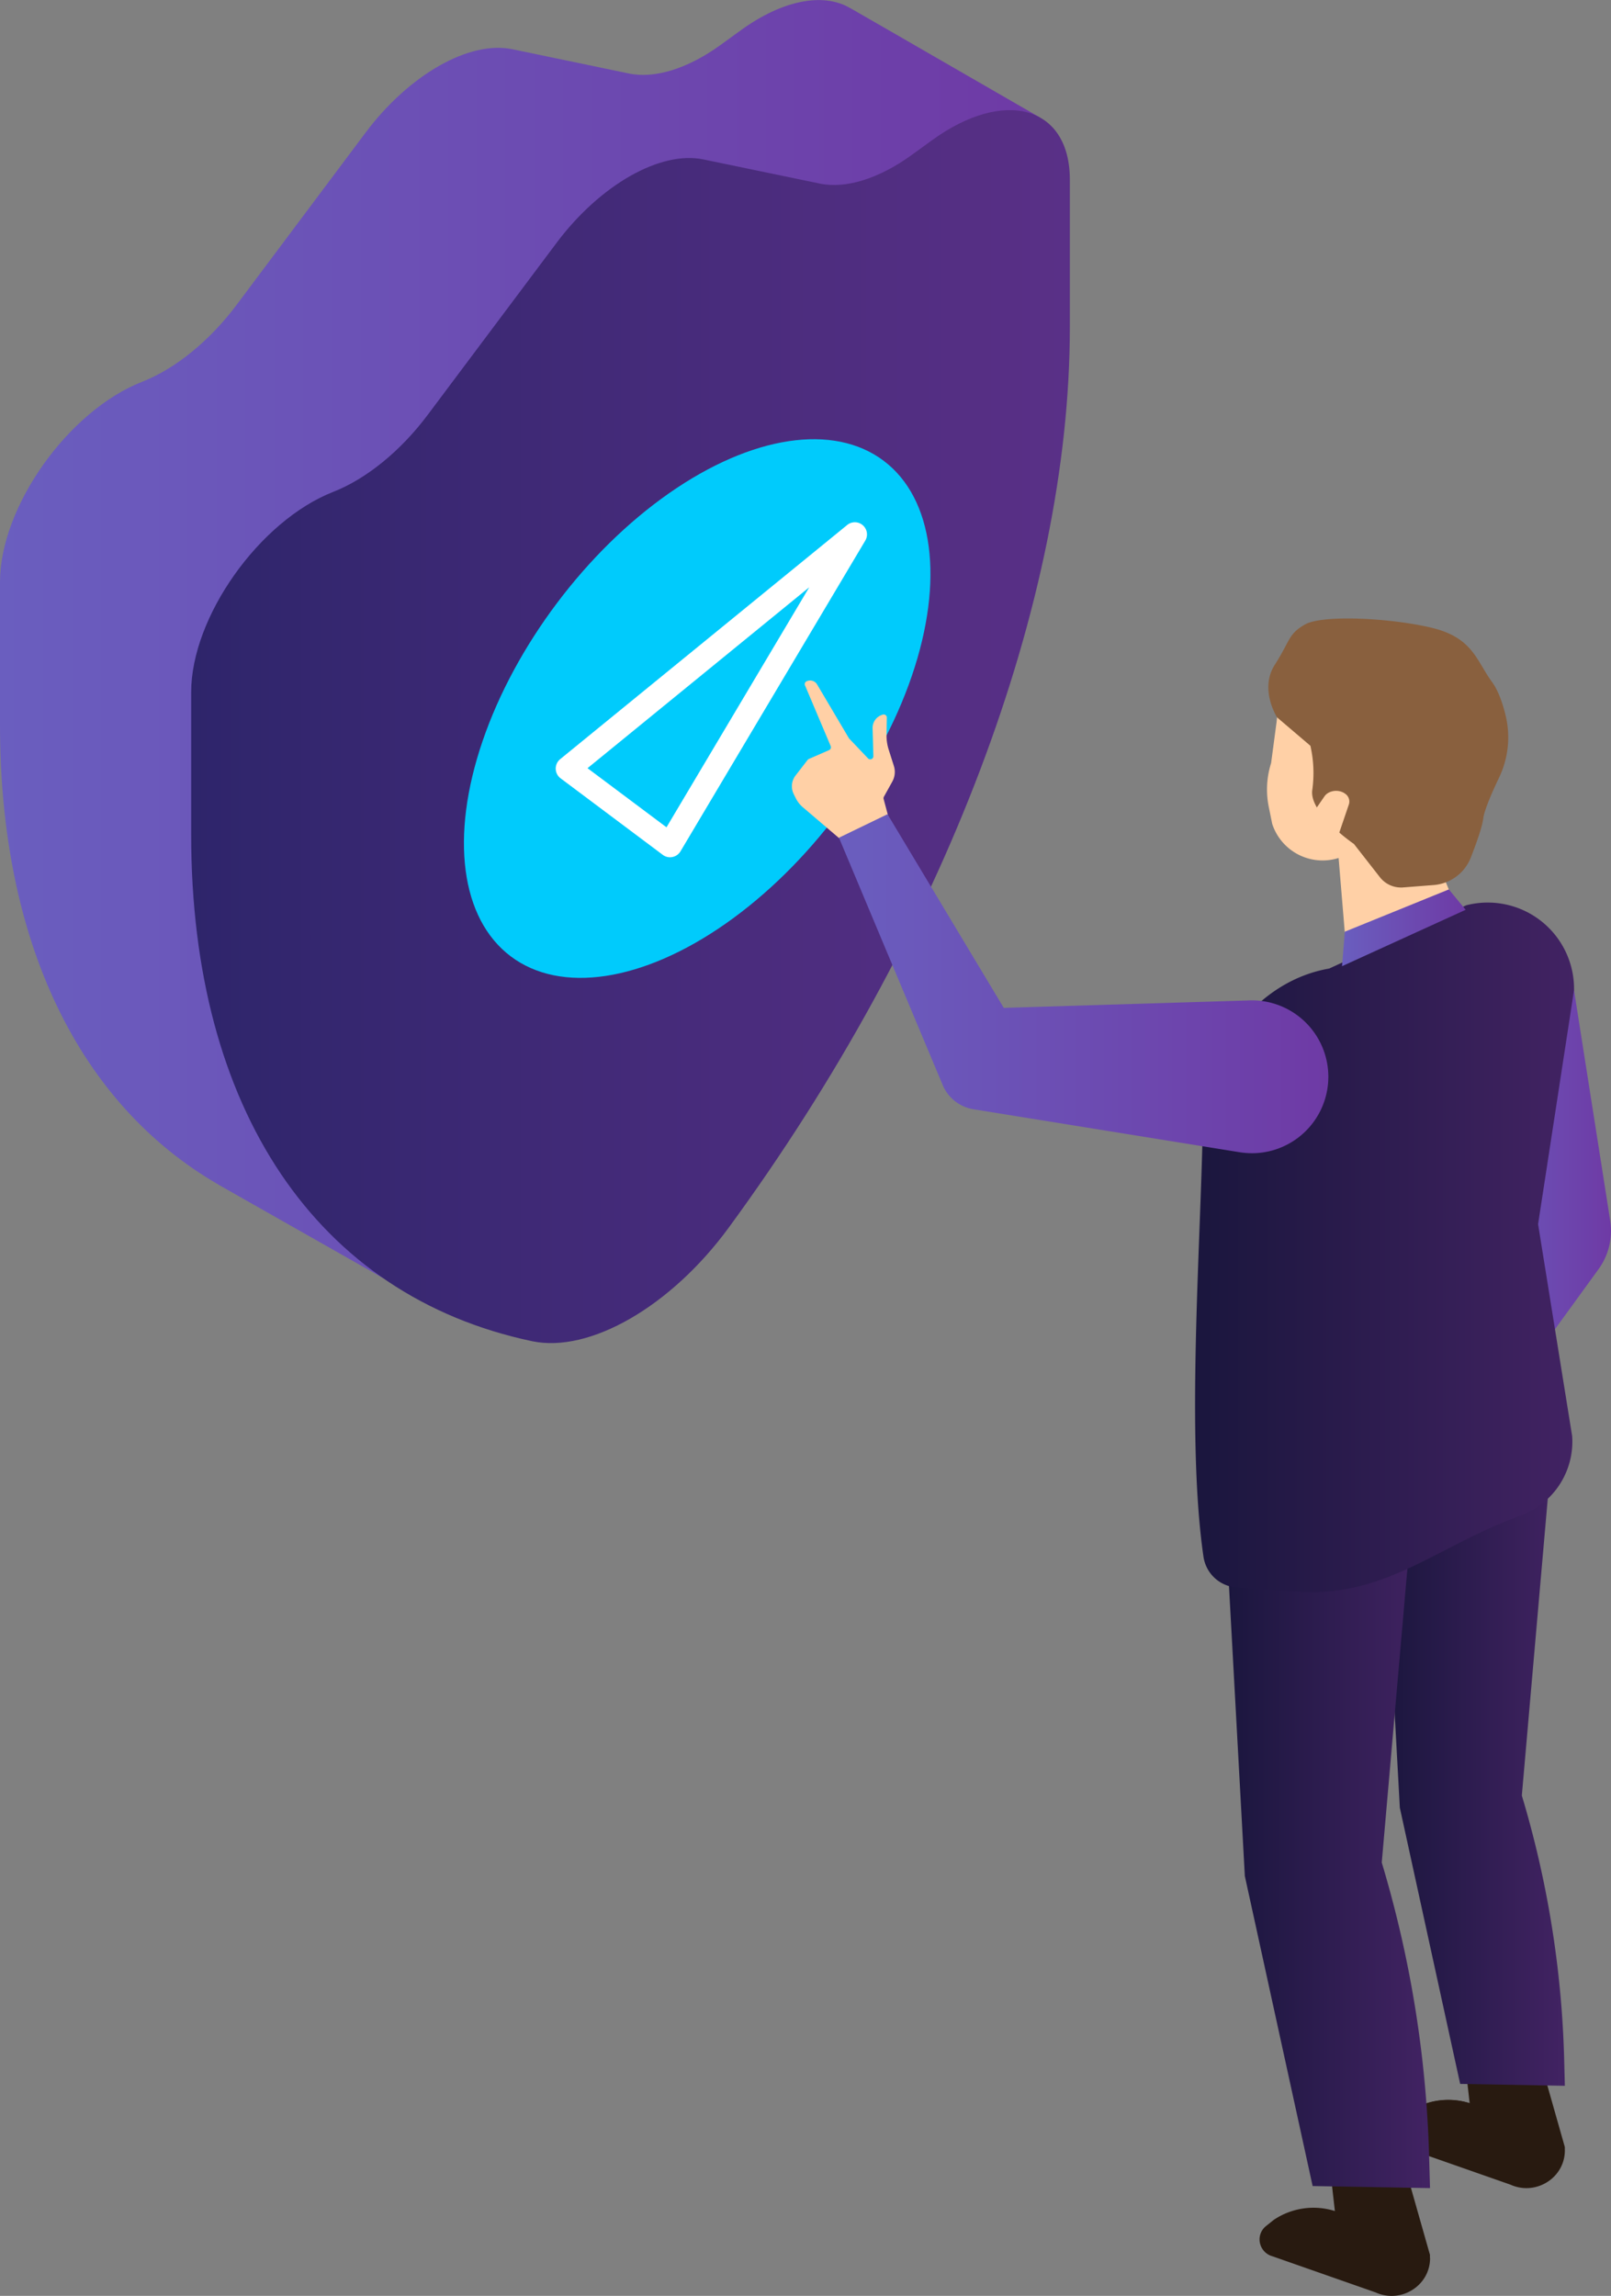 <svg xmlns="http://www.w3.org/2000/svg" xmlns:xlink="http://www.w3.org/1999/xlink" viewBox="0 0 851.11 1212.93"><rect x="0" y="0" width="851.11" height="1212.93" fill="#808080" stroke="none"/><defs><style>.cls-1{fill:url(#linear-gradient);}.cls-2{fill:url(#linear-gradient-2);}.cls-3{fill:#00cbfc;}.cls-4{fill:#fff;}.cls-5{fill:#ffd0a6;}.cls-6{fill:url(#linear-gradient-3);}.cls-7{fill:#281a10;}.cls-8{fill:url(#linear-gradient-4);}.cls-9{fill:url(#linear-gradient-5);}.cls-10{fill:url(#linear-gradient-6);}.cls-11{fill:#89603e;}.cls-12{fill:url(#linear-gradient-7);}.cls-13{fill:url(#linear-gradient-8);}</style><linearGradient id="linear-gradient" y1="337.7" x2="549.38" y2="337.7" gradientUnits="userSpaceOnUse"><stop offset="0" stop-color="#6a5ebf"/><stop offset="1" stop-color="#6e3aa5"/></linearGradient><linearGradient id="linear-gradient-2" x1="100.95" y1="383.87" x2="565.21" y2="383.87" gradientUnits="userSpaceOnUse"><stop offset="0" stop-color="#2e256b"/><stop offset="1" stop-color="#5a3087"/></linearGradient><linearGradient id="linear-gradient-3" x1="774.33" y1="629.6" x2="851.11" y2="629.6" xlink:href="#linear-gradient"/><linearGradient id="linear-gradient-4" x1="729.87" y1="934.43" x2="826.72" y2="934.43" gradientUnits="userSpaceOnUse"><stop offset="0" stop-color="#1a163d"/><stop offset="1" stop-color="#422363"/></linearGradient><linearGradient id="linear-gradient-5" x1="646.79" y1="968.07" x2="755.48" y2="968.07" xlink:href="#linear-gradient-4"/><linearGradient id="linear-gradient-6" x1="631.37" y1="658.97" x2="831.55" y2="658.97" xlink:href="#linear-gradient-4"/><linearGradient id="linear-gradient-7" x1="709.01" y1="490.17" x2="774.33" y2="490.17" xlink:href="#linear-gradient"/><linearGradient id="linear-gradient-8" x1="443.28" y1="519.7" x2="701.78" y2="519.7" xlink:href="#linear-gradient"/></defs><g id="Layer_2" data-name="Layer 2"><g id="Layer_1-2" data-name="Layer 1"><g id="person"><path class="cls-1" d="M549.38,62.05,473.29,18.14l-24-13.81-.07,0-.88-.51h0c-13.66-7.51-34.59-4-56.84,12.08l-10.75,7.8c-17.24,12.5-34.77,18-48.48,15.13L270.65,26c-22.7-4.7-54.55,13.42-77.54,44.11L125,161.06c-14.23,19-32.35,33.76-49.91,40.64h0C36,217,0,267.78,0,307.49v75.42C0,497.73,41.74,583.41,115.68,626l-.05,0,87,49.37L185.7,651.17c30,2.63,69.7-21.62,98.38-60.78h0C397.86,435,464.26,259.76,464.26,114.87v-2.6Z"/><path class="cls-2" d="M385,648.57h0c-30.47,41.61-73.43,66.41-103.9,60h0C167.35,684.54,101,586,101,441.09V365.67C101,326,137,275.19,176,259.88h0c17.56-6.88,35.67-21.63,49.91-40.63l68.11-90.92c23-30.69,54.85-48.81,77.55-44.11L433.19,97c13.71,2.84,31.24-2.63,48.48-15.13l10.75-7.8c38.35-27.81,72.79-18,72.79,20.81v78.19C565.21,317.94,498.81,493.17,385,648.57Z"/><ellipse class="cls-3" cx="368.33" cy="374.32" rx="163.83" ry="92.69" transform="translate(-152.22 443.68) rotate(-53.05)"/><path class="cls-4" d="M354,452.91a6.38,6.38,0,0,1-3.84-1.28l-54-40.44a6.43,6.43,0,0,1-.22-10.11l151.61-123.7a6.41,6.41,0,0,1,9.57,8.25L359.51,449.77a6.41,6.41,0,0,1-4.27,3A5.83,5.83,0,0,1,354,452.91ZM310.4,405.84l41.72,31.23,75.4-126.8Z"/><path class="cls-5" d="M443.7,443.14l-19.55-16.66a15.13,15.13,0,0,1-3.77-4.85l-1.06-2.13a9.29,9.29,0,0,1,1-9.81l6.36-8.22a1.64,1.64,0,0,1,.64-.5L438,396.3a1.65,1.65,0,0,0,.86-2.15l-13.59-32.1A1.65,1.65,0,0,1,426,360h0a4.29,4.29,0,0,1,5.69,1.61l16.75,28.31a1.48,1.48,0,0,0,.22.29l9.92,10.44a1.64,1.64,0,0,0,2.83-1.19L461,384.79a7.25,7.25,0,0,1,5.09-7.15l.3-.1a1.65,1.65,0,0,1,2.14,1.6l-.17,9.07a24.6,24.6,0,0,0,1.15,7.85l2.73,8.6a10.47,10.47,0,0,1-.82,8.25l-4.44,8a1.67,1.67,0,0,0-.15,1.22l2.47,9.25a1.65,1.65,0,0,1-.93,1.93l-22.89,10.06A1.65,1.65,0,0,1,443.7,443.14Z"/><path class="cls-6" d="M831.55,523l19.14,121.9a34.48,34.48,0,0,1-6.17,25.63l-47.69,65.71-22.5-46.77,35-58-35-108.5Z"/><path class="cls-7" d="M755.45,1192.45a10.44,10.44,0,0,0,0-1.25l-12.71-44.74H702.79l.58,5.26,1.86,16.4a37.54,37.54,0,0,0-32.37,4.72l-3.94,3.16a9,9,0,0,0-3,10,9.19,9.19,0,0,0,6.28,6l54.6,19.13c13.36,6,28.64-3.55,28.72-18V1193S755.47,1192.76,755.45,1192.45Z"/><path class="cls-7" d="M819.05,1129.54v.15c-.08,14.46-15.35,24-28.72,18L737.13,1129a9.05,9.05,0,0,1,3-10l3.94-3.15a37.56,37.56,0,0,1,34-4.17l40.45,14.92a10.37,10.37,0,0,1,.28,1.06A11.92,11.92,0,0,1,819.05,1129.54Z"/><path class="cls-7" d="M826.7,1135.51a8.85,8.85,0,0,0,0-1.26L814,1089.51H774l.58,5.27,1.86,16.4a37.51,37.51,0,0,0-32.37,4.72l-3.94,3.15a9.05,9.05,0,0,0-3,10,9.15,9.15,0,0,0,6.28,6l54.6,19.14c13.36,6,28.64-3.55,28.72-18v-.15S826.72,1135.81,826.7,1135.51Z"/><path class="cls-8" d="M826.72,1101.68v.27l-55.3-1L739.54,955l-9.67-177.24,90-10.83-.16,1.83L804,948.6a532.5,532.5,0,0,1,22.33,137.76Z"/><path class="cls-9" d="M755.48,1155.62v.38l-62-1.09L657.66,991.12,646.79,792.25l101-12.12-.23,2.57L730,984a595.35,595.35,0,0,1,25,154.6Z"/><path class="cls-10" d="M702.25,511.69c-38,6.52-66.11,43.95-66.8,82.49-1.17,65.37-8.77,165.42.36,228.22a19,19,0,0,0,17.45,16.26l32,2.19c47.11,3.23,73.61-24,118-40.11h0a41.6,41.6,0,0,0,27.33-42l-18-112,19-123.77a45.6,45.6,0,0,0-57-44.69Z"/><path class="cls-5" d="M770.23,481.55l-9-21.79,12.92-37.2a56.15,56.15,0,0,0-4.35-63.08h0a56.57,56.57,0,0,0-56.06-20.4l-25.34,5.3a19.22,19.22,0,0,0-14.78,23.28l.06.29a37.68,37.68,0,0,1,.71,13.78l-2.85,21.42h0a46.07,46.07,0,0,0-1.24,23.13l1.83,9a28,28,0,0,0,35.07,18h0l4.62,55.62Z"/><path class="cls-11" d="M674.69,379l17.61,15a64.73,64.73,0,0,1,1,23.3c-1.86,12.35,22,28.58,22,28.58l13.73,17.57a14.17,14.17,0,0,0,12.26,5.39l16.09-1.26A23,23,0,0,0,777.07,453c2.9-7.46,6-16.11,6.54-20.53s4.57-13.68,8.29-21.48a49.28,49.28,0,0,0,3.61-32.71c-1.58-6.56-3.9-13.38-7.23-17.94-8.41-11.49-10.16-23.58-32.3-28.78s-57.47-6.81-66.49-1.67-7.7,8.37-16,21.31S674.69,379,674.69,379Z"/><polygon class="cls-12" points="774.33 480.65 765.44 469.89 710.49 492.22 709.01 510.45 774.33 480.65"/><path class="cls-5" d="M694.27,428.65l5.46-7.93c2.19-3.17,7.48-3.89,10.83-1.46h0a5,5,0,0,1,2.08,5.69l-7.23,21.23-16-6.84Z"/><path class="cls-13" d="M655,608.75,519.29,586.84l-5-.8a21.38,21.38,0,0,1-16.53-13.47l-54.52-130,25.63-12.41L530.3,532.48l128.85-3.92a40.38,40.38,0,0,1,4.49,80.64A42.42,42.42,0,0,1,655,608.75Z"/></g></g></g></svg>